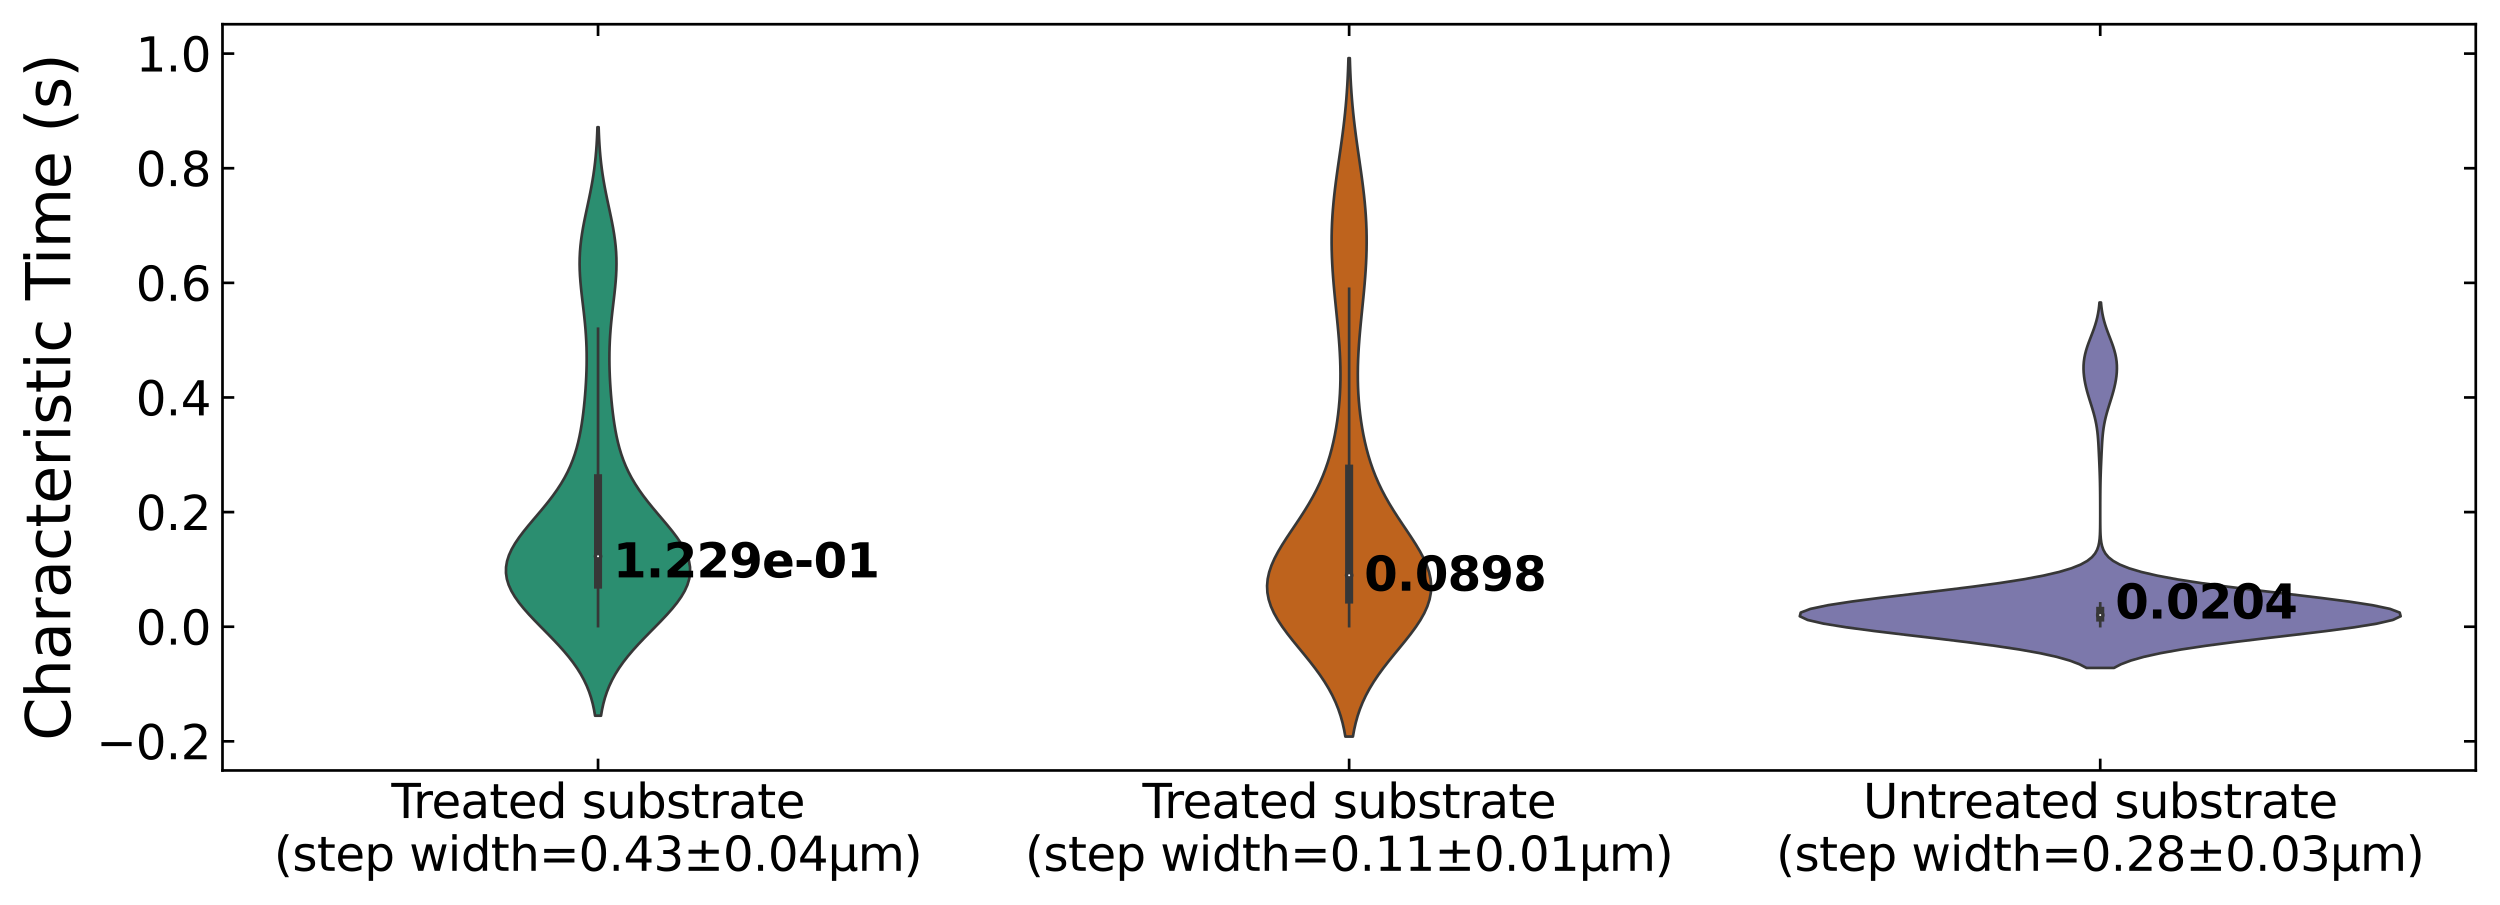 <?xml version="1.0" encoding="utf-8" standalone="no"?>
<!DOCTYPE svg PUBLIC "-//W3C//DTD SVG 1.1//EN"
  "http://www.w3.org/Graphics/SVG/1.1/DTD/svg11.dtd">
<svg xmlns:xlink="http://www.w3.org/1999/xlink" width="742.917pt" height="268.886pt" viewBox="0 0 742.917 268.886" xmlns="http://www.w3.org/2000/svg" version="1.1">
 <defs>
  <style type="text/css">*{stroke-linejoin: round; stroke-linecap: butt}</style>
 </defs>
 <g id="figure_1">
  <g id="patch_1">
   <path d="M 0 268.886 
L 742.917 268.886 
L 742.917 0 
L 0 0 
z
" style="fill: #ffffff"/>
  </g>
  <g id="axes_1">
   <g id="patch_2">
    <path d="M 66.117 228.96 
L 735.717 228.96 
L 735.717 7.2 
L 66.117 7.2 
z
" style="fill: #ffffff"/>
   </g>
   <g id="PolyCollection_1">
    <defs>
     <path id="m17eaeec8c0" d="M 178.599 -56.201 
L 176.834 -56.201 
L 176.53 -57.968 
L 176.145 -59.734 
L 175.667 -61.501 
L 175.082 -63.267 
L 174.378 -65.034 
L 173.546 -66.8 
L 172.578 -68.567 
L 171.472 -70.333 
L 170.228 -72.1 
L 168.853 -73.866 
L 167.358 -75.633 
L 165.762 -77.399 
L 164.087 -79.166 
L 162.362 -80.933 
L 160.62 -82.699 
L 158.898 -84.466 
L 157.234 -86.232 
L 155.669 -87.999 
L 154.243 -89.765 
L 152.993 -91.532 
L 151.955 -93.298 
L 151.157 -95.065 
L 150.62 -96.831 
L 150.36 -98.598 
L 150.382 -100.364 
L 150.681 -102.131 
L 151.245 -103.897 
L 152.051 -105.664 
L 153.07 -107.43 
L 154.267 -109.197 
L 155.601 -110.964 
L 157.032 -112.73 
L 158.517 -114.497 
L 160.018 -116.263 
L 161.498 -118.03 
L 162.927 -119.796 
L 164.28 -121.563 
L 165.539 -123.329 
L 166.693 -125.096 
L 167.734 -126.862 
L 168.663 -128.629 
L 169.481 -130.395 
L 170.197 -132.162 
L 170.817 -133.928 
L 171.352 -135.695 
L 171.813 -137.461 
L 172.211 -139.228 
L 172.554 -140.995 
L 172.851 -142.761 
L 173.111 -144.528 
L 173.339 -146.294 
L 173.54 -148.061 
L 173.718 -149.827 
L 173.873 -151.594 
L 174.008 -153.36 
L 174.121 -155.127 
L 174.213 -156.893 
L 174.281 -158.66 
L 174.325 -160.426 
L 174.341 -162.193 
L 174.33 -163.959 
L 174.289 -165.726 
L 174.218 -167.492 
L 174.117 -169.259 
L 173.988 -171.025 
L 173.831 -172.792 
L 173.652 -174.559 
L 173.456 -176.325 
L 173.249 -178.092 
L 173.039 -179.858 
L 172.835 -181.625 
L 172.647 -183.391 
L 172.484 -185.158 
L 172.356 -186.924 
L 172.272 -188.691 
L 172.239 -190.457 
L 172.262 -192.224 
L 172.344 -193.99 
L 172.485 -195.757 
L 172.684 -197.523 
L 172.934 -199.29 
L 173.23 -201.056 
L 173.561 -202.823 
L 173.92 -204.59 
L 174.294 -206.356 
L 174.673 -208.123 
L 175.048 -209.889 
L 175.41 -211.656 
L 175.75 -213.422 
L 176.065 -215.189 
L 176.349 -216.955 
L 176.601 -218.722 
L 176.819 -220.488 
L 177.006 -222.255 
L 177.162 -224.021 
L 177.29 -225.788 
L 177.394 -227.554 
L 177.476 -229.321 
L 177.54 -231.087 
L 177.893 -231.087 
L 177.893 -231.087 
L 177.957 -229.321 
L 178.039 -227.554 
L 178.143 -225.788 
L 178.271 -224.021 
L 178.427 -222.255 
L 178.614 -220.488 
L 178.832 -218.722 
L 179.084 -216.955 
L 179.368 -215.189 
L 179.683 -213.422 
L 180.023 -211.656 
L 180.385 -209.889 
L 180.76 -208.123 
L 181.139 -206.356 
L 181.513 -204.59 
L 181.872 -202.823 
L 182.204 -201.056 
L 182.499 -199.29 
L 182.75 -197.523 
L 182.948 -195.757 
L 183.089 -193.99 
L 183.171 -192.224 
L 183.194 -190.457 
L 183.161 -188.691 
L 183.077 -186.924 
L 182.949 -185.158 
L 182.786 -183.391 
L 182.598 -181.625 
L 182.394 -179.858 
L 182.184 -178.092 
L 181.977 -176.325 
L 181.781 -174.559 
L 181.602 -172.792 
L 181.446 -171.025 
L 181.316 -169.259 
L 181.215 -167.492 
L 181.144 -165.726 
L 181.103 -163.959 
L 181.092 -162.193 
L 181.109 -160.426 
L 181.152 -158.66 
L 181.221 -156.893 
L 181.312 -155.127 
L 181.426 -153.36 
L 181.56 -151.594 
L 181.715 -149.827 
L 181.893 -148.061 
L 182.094 -146.294 
L 182.322 -144.528 
L 182.582 -142.761 
L 182.879 -140.995 
L 183.223 -139.228 
L 183.62 -137.461 
L 184.081 -135.695 
L 184.616 -133.928 
L 185.237 -132.162 
L 185.952 -130.395 
L 186.77 -128.629 
L 187.699 -126.862 
L 188.74 -125.096 
L 189.894 -123.329 
L 191.153 -121.563 
L 192.507 -119.796 
L 193.935 -118.03 
L 195.415 -116.263 
L 196.916 -114.497 
L 198.401 -112.73 
L 199.832 -110.964 
L 201.166 -109.197 
L 202.363 -107.43 
L 203.382 -105.664 
L 204.188 -103.897 
L 204.752 -102.131 
L 205.051 -100.364 
L 205.073 -98.598 
L 204.813 -96.831 
L 204.277 -95.065 
L 203.478 -93.298 
L 202.44 -91.532 
L 201.19 -89.765 
L 199.764 -87.999 
L 198.199 -86.232 
L 196.536 -84.466 
L 194.813 -82.699 
L 193.071 -80.933 
L 191.346 -79.166 
L 189.671 -77.399 
L 188.075 -75.633 
L 186.58 -73.866 
L 185.205 -72.1 
L 183.961 -70.333 
L 182.855 -68.567 
L 181.887 -66.8 
L 181.055 -65.034 
L 180.351 -63.267 
L 179.766 -61.501 
L 179.288 -59.734 
L 178.903 -57.968 
L 178.599 -56.201 
z
" style="stroke: #373737; stroke-width: 0.8"/>
    </defs>
    <g clip-path="url(#p2187c69cc4)">
     <use xlink:href="#m17eaeec8c0" x="0" y="268.886" style="fill: #2b8e70; stroke: #373737; stroke-width: 0.8"/>
    </g>
   </g>
   <g id="PolyCollection_2">
    <defs>
     <path id="m8648ec0fc7" d="M 402.04 -50.006 
L 399.793 -50.006 
L 399.425 -52.043 
L 398.964 -54.079 
L 398.396 -56.115 
L 397.709 -58.152 
L 396.892 -60.188 
L 395.936 -62.224 
L 394.838 -64.261 
L 393.6 -66.297 
L 392.229 -68.334 
L 390.741 -70.37 
L 389.159 -72.406 
L 387.513 -74.443 
L 385.839 -76.479 
L 384.178 -78.515 
L 382.578 -80.552 
L 381.083 -82.588 
L 379.741 -84.624 
L 378.592 -86.661 
L 377.675 -88.697 
L 377.015 -90.734 
L 376.632 -92.77 
L 376.534 -94.806 
L 376.716 -96.843 
L 377.165 -98.879 
L 377.856 -100.915 
L 378.759 -102.952 
L 379.837 -104.988 
L 381.048 -107.024 
L 382.352 -109.061 
L 383.708 -111.097 
L 385.079 -113.134 
L 386.432 -115.17 
L 387.739 -117.206 
L 388.981 -119.243 
L 390.141 -121.279 
L 391.211 -123.315 
L 392.187 -125.352 
L 393.069 -127.388 
L 393.86 -129.424 
L 394.565 -131.461 
L 395.192 -133.497 
L 395.746 -135.534 
L 396.234 -137.57 
L 396.663 -139.606 
L 397.037 -141.643 
L 397.359 -143.679 
L 397.633 -145.715 
L 397.859 -147.752 
L 398.041 -149.788 
L 398.179 -151.824 
L 398.273 -153.861 
L 398.325 -155.897 
L 398.336 -157.934 
L 398.309 -159.97 
L 398.246 -162.006 
L 398.15 -164.043 
L 398.025 -166.079 
L 397.875 -168.115 
L 397.703 -170.152 
L 397.516 -172.188 
L 397.317 -174.224 
L 397.112 -176.261 
L 396.906 -178.297 
L 396.703 -180.334 
L 396.508 -182.37 
L 396.325 -184.406 
L 396.159 -186.443 
L 396.015 -188.479 
L 395.895 -190.515 
L 395.803 -192.552 
L 395.742 -194.588 
L 395.714 -196.624 
L 395.721 -198.661 
L 395.764 -200.697 
L 395.843 -202.734 
L 395.958 -204.77 
L 396.107 -206.806 
L 396.288 -208.843 
L 396.498 -210.879 
L 396.734 -212.915 
L 396.991 -214.952 
L 397.265 -216.988 
L 397.551 -219.024 
L 397.845 -221.061 
L 398.14 -223.097 
L 398.432 -225.134 
L 398.716 -227.17 
L 398.989 -229.206 
L 399.247 -231.243 
L 399.487 -233.279 
L 399.706 -235.315 
L 399.904 -237.352 
L 400.08 -239.388 
L 400.234 -241.424 
L 400.366 -243.461 
L 400.479 -245.497 
L 400.573 -247.534 
L 400.65 -249.57 
L 400.713 -251.606 
L 401.12 -251.606 
L 401.12 -251.606 
L 401.183 -249.57 
L 401.26 -247.534 
L 401.354 -245.497 
L 401.467 -243.461 
L 401.599 -241.424 
L 401.753 -239.388 
L 401.929 -237.352 
L 402.127 -235.315 
L 402.347 -233.279 
L 402.586 -231.243 
L 402.844 -229.206 
L 403.117 -227.17 
L 403.401 -225.134 
L 403.693 -223.097 
L 403.989 -221.061 
L 404.282 -219.024 
L 404.568 -216.988 
L 404.842 -214.952 
L 405.1 -212.915 
L 405.335 -210.879 
L 405.546 -208.843 
L 405.726 -206.806 
L 405.875 -204.77 
L 405.99 -202.734 
L 406.069 -200.697 
L 406.112 -198.661 
L 406.119 -196.624 
L 406.091 -194.588 
L 406.03 -192.552 
L 405.938 -190.515 
L 405.818 -188.479 
L 405.674 -186.443 
L 405.508 -184.406 
L 405.326 -182.37 
L 405.13 -180.334 
L 404.927 -178.297 
L 404.721 -176.261 
L 404.516 -174.224 
L 404.317 -172.188 
L 404.13 -170.152 
L 403.959 -168.115 
L 403.808 -166.079 
L 403.683 -164.043 
L 403.587 -162.006 
L 403.524 -159.97 
L 403.497 -157.934 
L 403.508 -155.897 
L 403.56 -153.861 
L 403.655 -151.824 
L 403.792 -149.788 
L 403.974 -147.752 
L 404.201 -145.715 
L 404.474 -143.679 
L 404.796 -141.643 
L 405.17 -139.606 
L 405.599 -137.57 
L 406.087 -135.534 
L 406.641 -133.497 
L 407.268 -131.461 
L 407.973 -129.424 
L 408.764 -127.388 
L 409.646 -125.352 
L 410.622 -123.315 
L 411.692 -121.279 
L 412.852 -119.243 
L 414.094 -117.206 
L 415.401 -115.17 
L 416.754 -113.134 
L 418.125 -111.097 
L 419.481 -109.061 
L 420.785 -107.024 
L 421.996 -104.988 
L 423.074 -102.952 
L 423.977 -100.915 
L 424.669 -98.879 
L 425.117 -96.843 
L 425.299 -94.806 
L 425.201 -92.77 
L 424.818 -90.734 
L 424.158 -88.697 
L 423.241 -86.661 
L 422.092 -84.624 
L 420.75 -82.588 
L 419.256 -80.552 
L 417.655 -78.515 
L 415.995 -76.479 
L 414.32 -74.443 
L 412.674 -72.406 
L 411.092 -70.37 
L 409.604 -68.334 
L 408.234 -66.297 
L 406.995 -64.261 
L 405.897 -62.224 
L 404.941 -60.188 
L 404.124 -58.152 
L 403.437 -56.115 
L 402.87 -54.079 
L 402.409 -52.043 
L 402.04 -50.006 
z
" style="stroke: #373737; stroke-width: 0.8"/>
    </defs>
    <g clip-path="url(#p2187c69cc4)">
     <use xlink:href="#m8648ec0fc7" x="0" y="268.886" style="fill: #be631d; stroke: #373737; stroke-width: 0.8"/>
    </g>
   </g>
   <g id="PolyCollection_3">
    <defs>
     <path id="m4df727883b" d="M 628.186 -70.394 
L 620.047 -70.394 
L 617.952 -71.491 
L 615.054 -72.588 
L 611.188 -73.685 
L 606.218 -74.782 
L 600.071 -75.879 
L 592.765 -76.976 
L 584.447 -78.073 
L 575.4 -79.17 
L 566.053 -80.267 
L 556.949 -81.364 
L 548.701 -82.46 
L 541.927 -83.557 
L 537.172 -84.654 
L 534.837 -85.751 
L 535.122 -86.848 
L 538 -87.945 
L 543.217 -89.042 
L 550.335 -90.139 
L 558.786 -91.236 
L 567.951 -92.333 
L 577.232 -93.43 
L 586.115 -94.527 
L 594.206 -95.623 
L 601.255 -96.72 
L 607.147 -97.817 
L 611.883 -98.914 
L 615.551 -100.011 
L 618.291 -101.108 
L 620.269 -102.205 
L 621.647 -103.302 
L 622.577 -104.399 
L 623.184 -105.496 
L 623.568 -106.593 
L 623.803 -107.69 
L 623.942 -108.786 
L 624.022 -109.883 
L 624.067 -110.98 
L 624.091 -112.077 
L 624.104 -113.174 
L 624.11 -114.271 
L 624.113 -115.368 
L 624.113 -116.465 
L 624.113 -117.562 
L 624.111 -118.659 
L 624.108 -119.756 
L 624.103 -120.853 
L 624.095 -121.95 
L 624.084 -123.046 
L 624.069 -124.143 
L 624.05 -125.24 
L 624.025 -126.337 
L 623.994 -127.434 
L 623.958 -128.531 
L 623.918 -129.628 
L 623.873 -130.725 
L 623.826 -131.822 
L 623.776 -132.919 
L 623.725 -134.016 
L 623.673 -135.113 
L 623.616 -136.209 
L 623.553 -137.306 
L 623.478 -138.403 
L 623.385 -139.5 
L 623.269 -140.597 
L 623.122 -141.694 
L 622.94 -142.791 
L 622.721 -143.888 
L 622.465 -144.985 
L 622.175 -146.082 
L 621.858 -147.179 
L 621.522 -148.276 
L 621.177 -149.372 
L 620.834 -150.469 
L 620.504 -151.566 
L 620.194 -152.663 
L 619.914 -153.76 
L 619.669 -154.857 
L 619.465 -155.954 
L 619.308 -157.051 
L 619.203 -158.148 
L 619.155 -159.245 
L 619.17 -160.342 
L 619.252 -161.439 
L 619.403 -162.536 
L 619.623 -163.632 
L 619.907 -164.729 
L 620.247 -165.826 
L 620.631 -166.923 
L 621.044 -168.02 
L 621.468 -169.117 
L 621.886 -170.214 
L 622.284 -171.311 
L 622.648 -172.408 
L 622.969 -173.505 
L 623.244 -174.602 
L 623.47 -175.699 
L 623.651 -176.795 
L 623.79 -177.892 
L 623.894 -178.989 
L 624.339 -178.989 
L 624.339 -178.989 
L 624.443 -177.892 
L 624.582 -176.795 
L 624.763 -175.699 
L 624.989 -174.602 
L 625.264 -173.505 
L 625.586 -172.408 
L 625.95 -171.311 
L 626.347 -170.214 
L 626.766 -169.117 
L 627.189 -168.02 
L 627.602 -166.923 
L 627.986 -165.826 
L 628.326 -164.729 
L 628.61 -163.632 
L 628.83 -162.536 
L 628.981 -161.439 
L 629.063 -160.342 
L 629.078 -159.245 
L 629.03 -158.148 
L 628.925 -157.051 
L 628.768 -155.954 
L 628.565 -154.857 
L 628.32 -153.76 
L 628.039 -152.663 
L 627.73 -151.566 
L 627.399 -150.469 
L 627.056 -149.372 
L 626.711 -148.276 
L 626.375 -147.179 
L 626.058 -146.082 
L 625.768 -144.985 
L 625.512 -143.888 
L 625.293 -142.791 
L 625.111 -141.694 
L 624.965 -140.597 
L 624.848 -139.5 
L 624.755 -138.403 
L 624.68 -137.306 
L 624.617 -136.209 
L 624.561 -135.113 
L 624.508 -134.016 
L 624.457 -132.919 
L 624.408 -131.822 
L 624.36 -130.725 
L 624.315 -129.628 
L 624.275 -128.531 
L 624.239 -127.434 
L 624.208 -126.337 
L 624.184 -125.24 
L 624.164 -124.143 
L 624.149 -123.046 
L 624.138 -121.95 
L 624.131 -120.853 
L 624.125 -119.756 
L 624.122 -118.659 
L 624.12 -117.562 
L 624.12 -116.465 
L 624.12 -115.368 
L 624.123 -114.271 
L 624.129 -113.174 
L 624.142 -112.077 
L 624.166 -110.98 
L 624.211 -109.883 
L 624.291 -108.786 
L 624.43 -107.69 
L 624.665 -106.593 
L 625.049 -105.496 
L 625.656 -104.399 
L 626.586 -103.302 
L 627.965 -102.205 
L 629.942 -101.108 
L 632.682 -100.011 
L 636.35 -98.914 
L 641.086 -97.817 
L 646.978 -96.72 
L 654.027 -95.623 
L 662.118 -94.527 
L 671.001 -93.43 
L 680.282 -92.333 
L 689.447 -91.236 
L 697.898 -90.139 
L 705.016 -89.042 
L 710.233 -87.945 
L 713.111 -86.848 
L 713.397 -85.751 
L 711.061 -84.654 
L 706.306 -83.557 
L 699.532 -82.46 
L 691.284 -81.364 
L 682.18 -80.267 
L 672.833 -79.17 
L 663.787 -78.073 
L 655.468 -76.976 
L 648.162 -75.879 
L 642.015 -74.782 
L 637.045 -73.685 
L 633.179 -72.588 
L 630.281 -71.491 
L 628.186 -70.394 
z
" style="stroke: #373737; stroke-width: 0.8"/>
    </defs>
    <g clip-path="url(#p2187c69cc4)">
     <use xlink:href="#m4df727883b" x="0" y="268.886" style="fill: #7c78ab; stroke: #373737; stroke-width: 0.8"/>
    </g>
   </g>
   <g id="matplotlib.axis_1">
    <g id="xtick_1">
     <g id="line2d_1">
      <defs>
       <path id="mce7270e7bc" d="M 0 0 
L 0 -3.5 
" style="stroke: #000000; stroke-width: 0.8"/>
      </defs>
      <g>
       <use xlink:href="#mce7270e7bc" x="177.717" y="228.96" style="stroke: #000000; stroke-width: 0.8"/>
      </g>
     </g>
     <g id="line2d_2">
      <defs>
       <path id="mef2a332b01" d="M 0 0 
L 0 3.5 
" style="stroke: #000000; stroke-width: 0.8"/>
      </defs>
      <g>
       <use xlink:href="#mef2a332b01" x="177.717" y="7.2" style="stroke: #000000; stroke-width: 0.8"/>
      </g>
     </g>
     <g id="text_1">
      <!-- Treated substrate -->
      <g transform="translate(116.3 243.098)scale(0.14 -0.14)">
       <defs>
        <path id="DejaVuSans-54" d="M -19 4666 
L 3928 4666 
L 3928 4134 
L 2272 4134 
L 2272 0 
L 1638 0 
L 1638 4134 
L -19 4134 
L -19 4666 
z
" transform="scale(0.016)"/>
        <path id="DejaVuSans-72" d="M 2631 2963 
Q 2534 3019 2420 3045 
Q 2306 3072 2169 3072 
Q 1681 3072 1420 2755 
Q 1159 2438 1159 1844 
L 1159 0 
L 581 0 
L 581 3500 
L 1159 3500 
L 1159 2956 
Q 1341 3275 1631 3429 
Q 1922 3584 2338 3584 
Q 2397 3584 2469 3576 
Q 2541 3569 2628 3553 
L 2631 2963 
z
" transform="scale(0.016)"/>
        <path id="DejaVuSans-65" d="M 3597 1894 
L 3597 1613 
L 953 1613 
Q 991 1019 1311 708 
Q 1631 397 2203 397 
Q 2534 397 2845 478 
Q 3156 559 3463 722 
L 3463 178 
Q 3153 47 2828 -22 
Q 2503 -91 2169 -91 
Q 1331 -91 842 396 
Q 353 884 353 1716 
Q 353 2575 817 3079 
Q 1281 3584 2069 3584 
Q 2775 3584 3186 3129 
Q 3597 2675 3597 1894 
z
M 3022 2063 
Q 3016 2534 2758 2815 
Q 2500 3097 2075 3097 
Q 1594 3097 1305 2825 
Q 1016 2553 972 2059 
L 3022 2063 
z
" transform="scale(0.016)"/>
        <path id="DejaVuSans-61" d="M 2194 1759 
Q 1497 1759 1228 1600 
Q 959 1441 959 1056 
Q 959 750 1161 570 
Q 1363 391 1709 391 
Q 2188 391 2477 730 
Q 2766 1069 2766 1631 
L 2766 1759 
L 2194 1759 
z
M 3341 1997 
L 3341 0 
L 2766 0 
L 2766 531 
Q 2569 213 2275 61 
Q 1981 -91 1556 -91 
Q 1019 -91 701 211 
Q 384 513 384 1019 
Q 384 1609 779 1909 
Q 1175 2209 1959 2209 
L 2766 2209 
L 2766 2266 
Q 2766 2663 2505 2880 
Q 2244 3097 1772 3097 
Q 1472 3097 1187 3025 
Q 903 2953 641 2809 
L 641 3341 
Q 956 3463 1253 3523 
Q 1550 3584 1831 3584 
Q 2591 3584 2966 3190 
Q 3341 2797 3341 1997 
z
" transform="scale(0.016)"/>
        <path id="DejaVuSans-74" d="M 1172 4494 
L 1172 3500 
L 2356 3500 
L 2356 3053 
L 1172 3053 
L 1172 1153 
Q 1172 725 1289 603 
Q 1406 481 1766 481 
L 2356 481 
L 2356 0 
L 1766 0 
Q 1100 0 847 248 
Q 594 497 594 1153 
L 594 3053 
L 172 3053 
L 172 3500 
L 594 3500 
L 594 4494 
L 1172 4494 
z
" transform="scale(0.016)"/>
        <path id="DejaVuSans-64" d="M 2906 2969 
L 2906 4863 
L 3481 4863 
L 3481 0 
L 2906 0 
L 2906 525 
Q 2725 213 2448 61 
Q 2172 -91 1784 -91 
Q 1150 -91 751 415 
Q 353 922 353 1747 
Q 353 2572 751 3078 
Q 1150 3584 1784 3584 
Q 2172 3584 2448 3432 
Q 2725 3281 2906 2969 
z
M 947 1747 
Q 947 1113 1208 752 
Q 1469 391 1925 391 
Q 2381 391 2643 752 
Q 2906 1113 2906 1747 
Q 2906 2381 2643 2742 
Q 2381 3103 1925 3103 
Q 1469 3103 1208 2742 
Q 947 2381 947 1747 
z
" transform="scale(0.016)"/>
        <path id="DejaVuSans-20" transform="scale(0.016)"/>
        <path id="DejaVuSans-73" d="M 2834 3397 
L 2834 2853 
Q 2591 2978 2328 3040 
Q 2066 3103 1784 3103 
Q 1356 3103 1142 2972 
Q 928 2841 928 2578 
Q 928 2378 1081 2264 
Q 1234 2150 1697 2047 
L 1894 2003 
Q 2506 1872 2764 1633 
Q 3022 1394 3022 966 
Q 3022 478 2636 193 
Q 2250 -91 1575 -91 
Q 1294 -91 989 -36 
Q 684 19 347 128 
L 347 722 
Q 666 556 975 473 
Q 1284 391 1588 391 
Q 1994 391 2212 530 
Q 2431 669 2431 922 
Q 2431 1156 2273 1281 
Q 2116 1406 1581 1522 
L 1381 1569 
Q 847 1681 609 1914 
Q 372 2147 372 2553 
Q 372 3047 722 3315 
Q 1072 3584 1716 3584 
Q 2034 3584 2315 3537 
Q 2597 3491 2834 3397 
z
" transform="scale(0.016)"/>
        <path id="DejaVuSans-75" d="M 544 1381 
L 544 3500 
L 1119 3500 
L 1119 1403 
Q 1119 906 1312 657 
Q 1506 409 1894 409 
Q 2359 409 2629 706 
Q 2900 1003 2900 1516 
L 2900 3500 
L 3475 3500 
L 3475 0 
L 2900 0 
L 2900 538 
Q 2691 219 2414 64 
Q 2138 -91 1772 -91 
Q 1169 -91 856 284 
Q 544 659 544 1381 
z
M 1991 3584 
L 1991 3584 
z
" transform="scale(0.016)"/>
        <path id="DejaVuSans-62" d="M 3116 1747 
Q 3116 2381 2855 2742 
Q 2594 3103 2138 3103 
Q 1681 3103 1420 2742 
Q 1159 2381 1159 1747 
Q 1159 1113 1420 752 
Q 1681 391 2138 391 
Q 2594 391 2855 752 
Q 3116 1113 3116 1747 
z
M 1159 2969 
Q 1341 3281 1617 3432 
Q 1894 3584 2278 3584 
Q 2916 3584 3314 3078 
Q 3713 2572 3713 1747 
Q 3713 922 3314 415 
Q 2916 -91 2278 -91 
Q 1894 -91 1617 61 
Q 1341 213 1159 525 
L 1159 0 
L 581 0 
L 581 4863 
L 1159 4863 
L 1159 2969 
z
" transform="scale(0.016)"/>
       </defs>
       <use xlink:href="#DejaVuSans-54"/>
       <use xlink:href="#DejaVuSans-72" x="46.334"/>
       <use xlink:href="#DejaVuSans-65" x="85.197"/>
       <use xlink:href="#DejaVuSans-61" x="146.721"/>
       <use xlink:href="#DejaVuSans-74" x="208"/>
       <use xlink:href="#DejaVuSans-65" x="247.209"/>
       <use xlink:href="#DejaVuSans-64" x="308.732"/>
       <use xlink:href="#DejaVuSans-20" x="372.209"/>
       <use xlink:href="#DejaVuSans-73" x="403.996"/>
       <use xlink:href="#DejaVuSans-75" x="456.096"/>
       <use xlink:href="#DejaVuSans-62" x="519.475"/>
       <use xlink:href="#DejaVuSans-73" x="582.951"/>
       <use xlink:href="#DejaVuSans-74" x="635.051"/>
       <use xlink:href="#DejaVuSans-72" x="674.26"/>
       <use xlink:href="#DejaVuSans-61" x="715.373"/>
       <use xlink:href="#DejaVuSans-74" x="776.652"/>
       <use xlink:href="#DejaVuSans-65" x="815.861"/>
      </g>
      <!-- (step width=0.43±0.04μm) -->
      <g transform="translate(81.418 258.775)scale(0.14 -0.14)">
       <defs>
        <path id="DejaVuSans-28" d="M 1984 4856 
Q 1566 4138 1362 3434 
Q 1159 2731 1159 2009 
Q 1159 1288 1364 580 
Q 1569 -128 1984 -844 
L 1484 -844 
Q 1016 -109 783 600 
Q 550 1309 550 2009 
Q 550 2706 781 3412 
Q 1013 4119 1484 4856 
L 1984 4856 
z
" transform="scale(0.016)"/>
        <path id="DejaVuSans-70" d="M 1159 525 
L 1159 -1331 
L 581 -1331 
L 581 3500 
L 1159 3500 
L 1159 2969 
Q 1341 3281 1617 3432 
Q 1894 3584 2278 3584 
Q 2916 3584 3314 3078 
Q 3713 2572 3713 1747 
Q 3713 922 3314 415 
Q 2916 -91 2278 -91 
Q 1894 -91 1617 61 
Q 1341 213 1159 525 
z
M 3116 1747 
Q 3116 2381 2855 2742 
Q 2594 3103 2138 3103 
Q 1681 3103 1420 2742 
Q 1159 2381 1159 1747 
Q 1159 1113 1420 752 
Q 1681 391 2138 391 
Q 2594 391 2855 752 
Q 3116 1113 3116 1747 
z
" transform="scale(0.016)"/>
        <path id="DejaVuSans-77" d="M 269 3500 
L 844 3500 
L 1563 769 
L 2278 3500 
L 2956 3500 
L 3675 769 
L 4391 3500 
L 4966 3500 
L 4050 0 
L 3372 0 
L 2619 2869 
L 1863 0 
L 1184 0 
L 269 3500 
z
" transform="scale(0.016)"/>
        <path id="DejaVuSans-69" d="M 603 3500 
L 1178 3500 
L 1178 0 
L 603 0 
L 603 3500 
z
M 603 4863 
L 1178 4863 
L 1178 4134 
L 603 4134 
L 603 4863 
z
" transform="scale(0.016)"/>
        <path id="DejaVuSans-68" d="M 3513 2113 
L 3513 0 
L 2938 0 
L 2938 2094 
Q 2938 2591 2744 2837 
Q 2550 3084 2163 3084 
Q 1697 3084 1428 2787 
Q 1159 2491 1159 1978 
L 1159 0 
L 581 0 
L 581 4863 
L 1159 4863 
L 1159 2956 
Q 1366 3272 1645 3428 
Q 1925 3584 2291 3584 
Q 2894 3584 3203 3211 
Q 3513 2838 3513 2113 
z
" transform="scale(0.016)"/>
        <path id="DejaVuSans-3d" d="M 678 2906 
L 4684 2906 
L 4684 2381 
L 678 2381 
L 678 2906 
z
M 678 1631 
L 4684 1631 
L 4684 1100 
L 678 1100 
L 678 1631 
z
" transform="scale(0.016)"/>
        <path id="DejaVuSans-30" d="M 2034 4250 
Q 1547 4250 1301 3770 
Q 1056 3291 1056 2328 
Q 1056 1369 1301 889 
Q 1547 409 2034 409 
Q 2525 409 2770 889 
Q 3016 1369 3016 2328 
Q 3016 3291 2770 3770 
Q 2525 4250 2034 4250 
z
M 2034 4750 
Q 2819 4750 3233 4129 
Q 3647 3509 3647 2328 
Q 3647 1150 3233 529 
Q 2819 -91 2034 -91 
Q 1250 -91 836 529 
Q 422 1150 422 2328 
Q 422 3509 836 4129 
Q 1250 4750 2034 4750 
z
" transform="scale(0.016)"/>
        <path id="DejaVuSans-2e" d="M 684 794 
L 1344 794 
L 1344 0 
L 684 0 
L 684 794 
z
" transform="scale(0.016)"/>
        <path id="DejaVuSans-34" d="M 2419 4116 
L 825 1625 
L 2419 1625 
L 2419 4116 
z
M 2253 4666 
L 3047 4666 
L 3047 1625 
L 3713 1625 
L 3713 1100 
L 3047 1100 
L 3047 0 
L 2419 0 
L 2419 1100 
L 313 1100 
L 313 1709 
L 2253 4666 
z
" transform="scale(0.016)"/>
        <path id="DejaVuSans-33" d="M 2597 2516 
Q 3050 2419 3304 2112 
Q 3559 1806 3559 1356 
Q 3559 666 3084 287 
Q 2609 -91 1734 -91 
Q 1441 -91 1130 -33 
Q 819 25 488 141 
L 488 750 
Q 750 597 1062 519 
Q 1375 441 1716 441 
Q 2309 441 2620 675 
Q 2931 909 2931 1356 
Q 2931 1769 2642 2001 
Q 2353 2234 1838 2234 
L 1294 2234 
L 1294 2753 
L 1863 2753 
Q 2328 2753 2575 2939 
Q 2822 3125 2822 3475 
Q 2822 3834 2567 4026 
Q 2313 4219 1838 4219 
Q 1578 4219 1281 4162 
Q 984 4106 628 3988 
L 628 4550 
Q 988 4650 1302 4700 
Q 1616 4750 1894 4750 
Q 2613 4750 3031 4423 
Q 3450 4097 3450 3541 
Q 3450 3153 3228 2886 
Q 3006 2619 2597 2516 
z
" transform="scale(0.016)"/>
        <path id="DejaVuSans-b1" d="M 2944 4013 
L 2944 2803 
L 4684 2803 
L 4684 2272 
L 2944 2272 
L 2944 1063 
L 2419 1063 
L 2419 2272 
L 678 2272 
L 678 2803 
L 2419 2803 
L 2419 4013 
L 2944 4013 
z
M 678 531 
L 4684 531 
L 4684 0 
L 678 0 
L 678 531 
z
" transform="scale(0.016)"/>
        <path id="DejaVuSans-3bc" d="M 544 -1331 
L 544 3500 
L 1119 3500 
L 1119 1325 
Q 1119 872 1334 640 
Q 1550 409 1972 409 
Q 2434 409 2667 671 
Q 2900 934 2900 1459 
L 2900 3500 
L 3475 3500 
L 3475 806 
Q 3475 619 3529 530 
Q 3584 441 3700 441 
Q 3728 441 3778 458 
Q 3828 475 3916 513 
L 3916 50 
Q 3788 -22 3673 -56 
Q 3559 -91 3450 -91 
Q 3234 -91 3106 31 
Q 2978 153 2931 403 
Q 2775 156 2548 32 
Q 2322 -91 2016 -91 
Q 1697 -91 1473 31 
Q 1250 153 1119 397 
L 1119 -1331 
L 544 -1331 
z
" transform="scale(0.016)"/>
        <path id="DejaVuSans-6d" d="M 3328 2828 
Q 3544 3216 3844 3400 
Q 4144 3584 4550 3584 
Q 5097 3584 5394 3201 
Q 5691 2819 5691 2113 
L 5691 0 
L 5113 0 
L 5113 2094 
Q 5113 2597 4934 2840 
Q 4756 3084 4391 3084 
Q 3944 3084 3684 2787 
Q 3425 2491 3425 1978 
L 3425 0 
L 2847 0 
L 2847 2094 
Q 2847 2600 2669 2842 
Q 2491 3084 2119 3084 
Q 1678 3084 1418 2786 
Q 1159 2488 1159 1978 
L 1159 0 
L 581 0 
L 581 3500 
L 1159 3500 
L 1159 2956 
Q 1356 3278 1631 3431 
Q 1906 3584 2284 3584 
Q 2666 3584 2933 3390 
Q 3200 3197 3328 2828 
z
" transform="scale(0.016)"/>
        <path id="DejaVuSans-29" d="M 513 4856 
L 1013 4856 
Q 1481 4119 1714 3412 
Q 1947 2706 1947 2009 
Q 1947 1309 1714 600 
Q 1481 -109 1013 -844 
L 513 -844 
Q 928 -128 1133 580 
Q 1338 1288 1338 2009 
Q 1338 2731 1133 3434 
Q 928 4138 513 4856 
z
" transform="scale(0.016)"/>
       </defs>
       <use xlink:href="#DejaVuSans-28"/>
       <use xlink:href="#DejaVuSans-73" x="39.014"/>
       <use xlink:href="#DejaVuSans-74" x="91.113"/>
       <use xlink:href="#DejaVuSans-65" x="130.322"/>
       <use xlink:href="#DejaVuSans-70" x="191.846"/>
       <use xlink:href="#DejaVuSans-20" x="255.322"/>
       <use xlink:href="#DejaVuSans-77" x="287.109"/>
       <use xlink:href="#DejaVuSans-69" x="368.896"/>
       <use xlink:href="#DejaVuSans-64" x="396.68"/>
       <use xlink:href="#DejaVuSans-74" x="460.156"/>
       <use xlink:href="#DejaVuSans-68" x="499.365"/>
       <use xlink:href="#DejaVuSans-3d" x="562.744"/>
       <use xlink:href="#DejaVuSans-30" x="646.533"/>
       <use xlink:href="#DejaVuSans-2e" x="710.156"/>
       <use xlink:href="#DejaVuSans-34" x="741.943"/>
       <use xlink:href="#DejaVuSans-33" x="805.566"/>
       <use xlink:href="#DejaVuSans-b1" x="869.189"/>
       <use xlink:href="#DejaVuSans-30" x="952.979"/>
       <use xlink:href="#DejaVuSans-2e" x="1016.602"/>
       <use xlink:href="#DejaVuSans-30" x="1048.389"/>
       <use xlink:href="#DejaVuSans-34" x="1112.012"/>
       <use xlink:href="#DejaVuSans-3bc" x="1175.635"/>
       <use xlink:href="#DejaVuSans-6d" x="1239.258"/>
       <use xlink:href="#DejaVuSans-29" x="1336.67"/>
      </g>
     </g>
    </g>
    <g id="xtick_2">
     <g id="line2d_3">
      <g>
       <use xlink:href="#mce7270e7bc" x="400.917" y="228.96" style="stroke: #000000; stroke-width: 0.8"/>
      </g>
     </g>
     <g id="line2d_4">
      <g>
       <use xlink:href="#mef2a332b01" x="400.917" y="7.2" style="stroke: #000000; stroke-width: 0.8"/>
      </g>
     </g>
     <g id="text_2">
      <!-- Treated substrate -->
      <g transform="translate(339.5 243.098)scale(0.14 -0.14)">
       <use xlink:href="#DejaVuSans-54"/>
       <use xlink:href="#DejaVuSans-72" x="46.334"/>
       <use xlink:href="#DejaVuSans-65" x="85.197"/>
       <use xlink:href="#DejaVuSans-61" x="146.721"/>
       <use xlink:href="#DejaVuSans-74" x="208"/>
       <use xlink:href="#DejaVuSans-65" x="247.209"/>
       <use xlink:href="#DejaVuSans-64" x="308.732"/>
       <use xlink:href="#DejaVuSans-20" x="372.209"/>
       <use xlink:href="#DejaVuSans-73" x="403.996"/>
       <use xlink:href="#DejaVuSans-75" x="456.096"/>
       <use xlink:href="#DejaVuSans-62" x="519.475"/>
       <use xlink:href="#DejaVuSans-73" x="582.951"/>
       <use xlink:href="#DejaVuSans-74" x="635.051"/>
       <use xlink:href="#DejaVuSans-72" x="674.26"/>
       <use xlink:href="#DejaVuSans-61" x="715.373"/>
       <use xlink:href="#DejaVuSans-74" x="776.652"/>
       <use xlink:href="#DejaVuSans-65" x="815.861"/>
      </g>
      <!-- (step width=0.11±0.01μm) -->
      <g transform="translate(304.618 258.775)scale(0.14 -0.14)">
       <defs>
        <path id="DejaVuSans-31" d="M 794 531 
L 1825 531 
L 1825 4091 
L 703 3866 
L 703 4441 
L 1819 4666 
L 2450 4666 
L 2450 531 
L 3481 531 
L 3481 0 
L 794 0 
L 794 531 
z
" transform="scale(0.016)"/>
       </defs>
       <use xlink:href="#DejaVuSans-28"/>
       <use xlink:href="#DejaVuSans-73" x="39.014"/>
       <use xlink:href="#DejaVuSans-74" x="91.113"/>
       <use xlink:href="#DejaVuSans-65" x="130.322"/>
       <use xlink:href="#DejaVuSans-70" x="191.846"/>
       <use xlink:href="#DejaVuSans-20" x="255.322"/>
       <use xlink:href="#DejaVuSans-77" x="287.109"/>
       <use xlink:href="#DejaVuSans-69" x="368.896"/>
       <use xlink:href="#DejaVuSans-64" x="396.68"/>
       <use xlink:href="#DejaVuSans-74" x="460.156"/>
       <use xlink:href="#DejaVuSans-68" x="499.365"/>
       <use xlink:href="#DejaVuSans-3d" x="562.744"/>
       <use xlink:href="#DejaVuSans-30" x="646.533"/>
       <use xlink:href="#DejaVuSans-2e" x="710.156"/>
       <use xlink:href="#DejaVuSans-31" x="741.943"/>
       <use xlink:href="#DejaVuSans-31" x="805.566"/>
       <use xlink:href="#DejaVuSans-b1" x="869.189"/>
       <use xlink:href="#DejaVuSans-30" x="952.979"/>
       <use xlink:href="#DejaVuSans-2e" x="1016.602"/>
       <use xlink:href="#DejaVuSans-30" x="1048.389"/>
       <use xlink:href="#DejaVuSans-31" x="1112.012"/>
       <use xlink:href="#DejaVuSans-3bc" x="1175.635"/>
       <use xlink:href="#DejaVuSans-6d" x="1239.258"/>
       <use xlink:href="#DejaVuSans-29" x="1336.67"/>
      </g>
     </g>
    </g>
    <g id="xtick_3">
     <g id="line2d_5">
      <g>
       <use xlink:href="#mce7270e7bc" x="624.117" y="228.96" style="stroke: #000000; stroke-width: 0.8"/>
      </g>
     </g>
     <g id="line2d_6">
      <g>
       <use xlink:href="#mef2a332b01" x="624.117" y="7.2" style="stroke: #000000; stroke-width: 0.8"/>
      </g>
     </g>
     <g id="text_3">
      <!-- Untreated substrate -->
      <g transform="translate(553.64 243.098)scale(0.14 -0.14)">
       <defs>
        <path id="DejaVuSans-55" d="M 556 4666 
L 1191 4666 
L 1191 1831 
Q 1191 1081 1462 751 
Q 1734 422 2344 422 
Q 2950 422 3222 751 
Q 3494 1081 3494 1831 
L 3494 4666 
L 4128 4666 
L 4128 1753 
Q 4128 841 3676 375 
Q 3225 -91 2344 -91 
Q 1459 -91 1007 375 
Q 556 841 556 1753 
L 556 4666 
z
" transform="scale(0.016)"/>
        <path id="DejaVuSans-6e" d="M 3513 2113 
L 3513 0 
L 2938 0 
L 2938 2094 
Q 2938 2591 2744 2837 
Q 2550 3084 2163 3084 
Q 1697 3084 1428 2787 
Q 1159 2491 1159 1978 
L 1159 0 
L 581 0 
L 581 3500 
L 1159 3500 
L 1159 2956 
Q 1366 3272 1645 3428 
Q 1925 3584 2291 3584 
Q 2894 3584 3203 3211 
Q 3513 2838 3513 2113 
z
" transform="scale(0.016)"/>
       </defs>
       <use xlink:href="#DejaVuSans-55"/>
       <use xlink:href="#DejaVuSans-6e" x="73.193"/>
       <use xlink:href="#DejaVuSans-74" x="136.572"/>
       <use xlink:href="#DejaVuSans-72" x="175.781"/>
       <use xlink:href="#DejaVuSans-65" x="214.645"/>
       <use xlink:href="#DejaVuSans-61" x="276.168"/>
       <use xlink:href="#DejaVuSans-74" x="337.447"/>
       <use xlink:href="#DejaVuSans-65" x="376.656"/>
       <use xlink:href="#DejaVuSans-64" x="438.18"/>
       <use xlink:href="#DejaVuSans-20" x="501.656"/>
       <use xlink:href="#DejaVuSans-73" x="533.443"/>
       <use xlink:href="#DejaVuSans-75" x="585.543"/>
       <use xlink:href="#DejaVuSans-62" x="648.922"/>
       <use xlink:href="#DejaVuSans-73" x="712.398"/>
       <use xlink:href="#DejaVuSans-74" x="764.498"/>
       <use xlink:href="#DejaVuSans-72" x="803.707"/>
       <use xlink:href="#DejaVuSans-61" x="844.82"/>
       <use xlink:href="#DejaVuSans-74" x="906.1"/>
       <use xlink:href="#DejaVuSans-65" x="945.309"/>
      </g>
      <!-- (step width=0.28±0.03μm) -->
      <g transform="translate(527.818 258.775)scale(0.14 -0.14)">
       <defs>
        <path id="DejaVuSans-32" d="M 1228 531 
L 3431 531 
L 3431 0 
L 469 0 
L 469 531 
Q 828 903 1448 1529 
Q 2069 2156 2228 2338 
Q 2531 2678 2651 2914 
Q 2772 3150 2772 3378 
Q 2772 3750 2511 3984 
Q 2250 4219 1831 4219 
Q 1534 4219 1204 4116 
Q 875 4013 500 3803 
L 500 4441 
Q 881 4594 1212 4672 
Q 1544 4750 1819 4750 
Q 2544 4750 2975 4387 
Q 3406 4025 3406 3419 
Q 3406 3131 3298 2873 
Q 3191 2616 2906 2266 
Q 2828 2175 2409 1742 
Q 1991 1309 1228 531 
z
" transform="scale(0.016)"/>
        <path id="DejaVuSans-38" d="M 2034 2216 
Q 1584 2216 1326 1975 
Q 1069 1734 1069 1313 
Q 1069 891 1326 650 
Q 1584 409 2034 409 
Q 2484 409 2743 651 
Q 3003 894 3003 1313 
Q 3003 1734 2745 1975 
Q 2488 2216 2034 2216 
z
M 1403 2484 
Q 997 2584 770 2862 
Q 544 3141 544 3541 
Q 544 4100 942 4425 
Q 1341 4750 2034 4750 
Q 2731 4750 3128 4425 
Q 3525 4100 3525 3541 
Q 3525 3141 3298 2862 
Q 3072 2584 2669 2484 
Q 3125 2378 3379 2068 
Q 3634 1759 3634 1313 
Q 3634 634 3220 271 
Q 2806 -91 2034 -91 
Q 1263 -91 848 271 
Q 434 634 434 1313 
Q 434 1759 690 2068 
Q 947 2378 1403 2484 
z
M 1172 3481 
Q 1172 3119 1398 2916 
Q 1625 2713 2034 2713 
Q 2441 2713 2670 2916 
Q 2900 3119 2900 3481 
Q 2900 3844 2670 4047 
Q 2441 4250 2034 4250 
Q 1625 4250 1398 4047 
Q 1172 3844 1172 3481 
z
" transform="scale(0.016)"/>
       </defs>
       <use xlink:href="#DejaVuSans-28"/>
       <use xlink:href="#DejaVuSans-73" x="39.014"/>
       <use xlink:href="#DejaVuSans-74" x="91.113"/>
       <use xlink:href="#DejaVuSans-65" x="130.322"/>
       <use xlink:href="#DejaVuSans-70" x="191.846"/>
       <use xlink:href="#DejaVuSans-20" x="255.322"/>
       <use xlink:href="#DejaVuSans-77" x="287.109"/>
       <use xlink:href="#DejaVuSans-69" x="368.896"/>
       <use xlink:href="#DejaVuSans-64" x="396.68"/>
       <use xlink:href="#DejaVuSans-74" x="460.156"/>
       <use xlink:href="#DejaVuSans-68" x="499.365"/>
       <use xlink:href="#DejaVuSans-3d" x="562.744"/>
       <use xlink:href="#DejaVuSans-30" x="646.533"/>
       <use xlink:href="#DejaVuSans-2e" x="710.156"/>
       <use xlink:href="#DejaVuSans-32" x="741.943"/>
       <use xlink:href="#DejaVuSans-38" x="805.566"/>
       <use xlink:href="#DejaVuSans-b1" x="869.189"/>
       <use xlink:href="#DejaVuSans-30" x="952.979"/>
       <use xlink:href="#DejaVuSans-2e" x="1016.602"/>
       <use xlink:href="#DejaVuSans-30" x="1048.389"/>
       <use xlink:href="#DejaVuSans-33" x="1112.012"/>
       <use xlink:href="#DejaVuSans-3bc" x="1175.635"/>
       <use xlink:href="#DejaVuSans-6d" x="1239.258"/>
       <use xlink:href="#DejaVuSans-29" x="1336.67"/>
      </g>
     </g>
    </g>
   </g>
   <g id="matplotlib.axis_2">
    <g id="ytick_1">
     <g id="line2d_7">
      <defs>
       <path id="m0208aac91c" d="M 0 0 
L 3.5 0 
" style="stroke: #000000; stroke-width: 0.8"/>
      </defs>
      <g>
       <use xlink:href="#m0208aac91c" x="66.117" y="220.302" style="stroke: #000000; stroke-width: 0.8"/>
      </g>
     </g>
     <g id="line2d_8">
      <defs>
       <path id="me145169208" d="M 0 0 
L -3.5 0 
" style="stroke: #000000; stroke-width: 0.8"/>
      </defs>
      <g>
       <use xlink:href="#me145169208" x="735.717" y="220.302" style="stroke: #000000; stroke-width: 0.8"/>
      </g>
     </g>
     <g id="text_4">
      <!-- −0.2 -->
      <g transform="translate(28.621 225.621)scale(0.14 -0.14)">
       <defs>
        <path id="DejaVuSans-2212" d="M 678 2272 
L 4684 2272 
L 4684 1741 
L 678 1741 
L 678 2272 
z
" transform="scale(0.016)"/>
       </defs>
       <use xlink:href="#DejaVuSans-2212"/>
       <use xlink:href="#DejaVuSans-30" x="83.789"/>
       <use xlink:href="#DejaVuSans-2e" x="147.412"/>
       <use xlink:href="#DejaVuSans-32" x="179.199"/>
      </g>
     </g>
    </g>
    <g id="ytick_2">
     <g id="line2d_9">
      <g>
       <use xlink:href="#m0208aac91c" x="66.117" y="186.24" style="stroke: #000000; stroke-width: 0.8"/>
      </g>
     </g>
     <g id="line2d_10">
      <g>
       <use xlink:href="#me145169208" x="735.717" y="186.24" style="stroke: #000000; stroke-width: 0.8"/>
      </g>
     </g>
     <g id="text_5">
      <!-- 0.0 -->
      <g transform="translate(40.352 191.559)scale(0.14 -0.14)">
       <use xlink:href="#DejaVuSans-30"/>
       <use xlink:href="#DejaVuSans-2e" x="63.623"/>
       <use xlink:href="#DejaVuSans-30" x="95.41"/>
      </g>
     </g>
    </g>
    <g id="ytick_3">
     <g id="line2d_11">
      <g>
       <use xlink:href="#m0208aac91c" x="66.117" y="152.178" style="stroke: #000000; stroke-width: 0.8"/>
      </g>
     </g>
     <g id="line2d_12">
      <g>
       <use xlink:href="#me145169208" x="735.717" y="152.178" style="stroke: #000000; stroke-width: 0.8"/>
      </g>
     </g>
     <g id="text_6">
      <!-- 0.2 -->
      <g transform="translate(40.352 157.496)scale(0.14 -0.14)">
       <use xlink:href="#DejaVuSans-30"/>
       <use xlink:href="#DejaVuSans-2e" x="63.623"/>
       <use xlink:href="#DejaVuSans-32" x="95.41"/>
      </g>
     </g>
    </g>
    <g id="ytick_4">
     <g id="line2d_13">
      <g>
       <use xlink:href="#m0208aac91c" x="66.117" y="118.115" style="stroke: #000000; stroke-width: 0.8"/>
      </g>
     </g>
     <g id="line2d_14">
      <g>
       <use xlink:href="#me145169208" x="735.717" y="118.115" style="stroke: #000000; stroke-width: 0.8"/>
      </g>
     </g>
     <g id="text_7">
      <!-- 0.4 -->
      <g transform="translate(40.352 123.434)scale(0.14 -0.14)">
       <use xlink:href="#DejaVuSans-30"/>
       <use xlink:href="#DejaVuSans-2e" x="63.623"/>
       <use xlink:href="#DejaVuSans-34" x="95.41"/>
      </g>
     </g>
    </g>
    <g id="ytick_5">
     <g id="line2d_15">
      <g>
       <use xlink:href="#m0208aac91c" x="66.117" y="84.053" style="stroke: #000000; stroke-width: 0.8"/>
      </g>
     </g>
     <g id="line2d_16">
      <g>
       <use xlink:href="#me145169208" x="735.717" y="84.053" style="stroke: #000000; stroke-width: 0.8"/>
      </g>
     </g>
     <g id="text_8">
      <!-- 0.6 -->
      <g transform="translate(40.352 89.372)scale(0.14 -0.14)">
       <defs>
        <path id="DejaVuSans-36" d="M 2113 2584 
Q 1688 2584 1439 2293 
Q 1191 2003 1191 1497 
Q 1191 994 1439 701 
Q 1688 409 2113 409 
Q 2538 409 2786 701 
Q 3034 994 3034 1497 
Q 3034 2003 2786 2293 
Q 2538 2584 2113 2584 
z
M 3366 4563 
L 3366 3988 
Q 3128 4100 2886 4159 
Q 2644 4219 2406 4219 
Q 1781 4219 1451 3797 
Q 1122 3375 1075 2522 
Q 1259 2794 1537 2939 
Q 1816 3084 2150 3084 
Q 2853 3084 3261 2657 
Q 3669 2231 3669 1497 
Q 3669 778 3244 343 
Q 2819 -91 2113 -91 
Q 1303 -91 875 529 
Q 447 1150 447 2328 
Q 447 3434 972 4092 
Q 1497 4750 2381 4750 
Q 2619 4750 2861 4703 
Q 3103 4656 3366 4563 
z
" transform="scale(0.016)"/>
       </defs>
       <use xlink:href="#DejaVuSans-30"/>
       <use xlink:href="#DejaVuSans-2e" x="63.623"/>
       <use xlink:href="#DejaVuSans-36" x="95.41"/>
      </g>
     </g>
    </g>
    <g id="ytick_6">
     <g id="line2d_17">
      <g>
       <use xlink:href="#m0208aac91c" x="66.117" y="49.991" style="stroke: #000000; stroke-width: 0.8"/>
      </g>
     </g>
     <g id="line2d_18">
      <g>
       <use xlink:href="#me145169208" x="735.717" y="49.991" style="stroke: #000000; stroke-width: 0.8"/>
      </g>
     </g>
     <g id="text_9">
      <!-- 0.8 -->
      <g transform="translate(40.352 55.31)scale(0.14 -0.14)">
       <use xlink:href="#DejaVuSans-30"/>
       <use xlink:href="#DejaVuSans-2e" x="63.623"/>
       <use xlink:href="#DejaVuSans-38" x="95.41"/>
      </g>
     </g>
    </g>
    <g id="ytick_7">
     <g id="line2d_19">
      <g>
       <use xlink:href="#m0208aac91c" x="66.117" y="15.928" style="stroke: #000000; stroke-width: 0.8"/>
      </g>
     </g>
     <g id="line2d_20">
      <g>
       <use xlink:href="#me145169208" x="735.717" y="15.928" style="stroke: #000000; stroke-width: 0.8"/>
      </g>
     </g>
     <g id="text_10">
      <!-- 1.0 -->
      <g transform="translate(40.352 21.247)scale(0.14 -0.14)">
       <use xlink:href="#DejaVuSans-31"/>
       <use xlink:href="#DejaVuSans-2e" x="63.623"/>
       <use xlink:href="#DejaVuSans-30" x="95.41"/>
      </g>
     </g>
    </g>
    <g id="text_11">
     <!-- Characteristic Time (s) -->
     <g transform="translate(20.877 220.132)rotate(-90)scale(0.18 -0.18)">
      <defs>
       <path id="DejaVuSans-43" d="M 4122 4306 
L 4122 3641 
Q 3803 3938 3442 4084 
Q 3081 4231 2675 4231 
Q 1875 4231 1450 3742 
Q 1025 3253 1025 2328 
Q 1025 1406 1450 917 
Q 1875 428 2675 428 
Q 3081 428 3442 575 
Q 3803 722 4122 1019 
L 4122 359 
Q 3791 134 3420 21 
Q 3050 -91 2638 -91 
Q 1578 -91 968 557 
Q 359 1206 359 2328 
Q 359 3453 968 4101 
Q 1578 4750 2638 4750 
Q 3056 4750 3426 4639 
Q 3797 4528 4122 4306 
z
" transform="scale(0.016)"/>
       <path id="DejaVuSans-63" d="M 3122 3366 
L 3122 2828 
Q 2878 2963 2633 3030 
Q 2388 3097 2138 3097 
Q 1578 3097 1268 2742 
Q 959 2388 959 1747 
Q 959 1106 1268 751 
Q 1578 397 2138 397 
Q 2388 397 2633 464 
Q 2878 531 3122 666 
L 3122 134 
Q 2881 22 2623 -34 
Q 2366 -91 2075 -91 
Q 1284 -91 818 406 
Q 353 903 353 1747 
Q 353 2603 823 3093 
Q 1294 3584 2113 3584 
Q 2378 3584 2631 3529 
Q 2884 3475 3122 3366 
z
" transform="scale(0.016)"/>
      </defs>
      <use xlink:href="#DejaVuSans-43"/>
      <use xlink:href="#DejaVuSans-68" x="69.824"/>
      <use xlink:href="#DejaVuSans-61" x="133.203"/>
      <use xlink:href="#DejaVuSans-72" x="194.482"/>
      <use xlink:href="#DejaVuSans-61" x="235.596"/>
      <use xlink:href="#DejaVuSans-63" x="296.875"/>
      <use xlink:href="#DejaVuSans-74" x="351.855"/>
      <use xlink:href="#DejaVuSans-65" x="391.064"/>
      <use xlink:href="#DejaVuSans-72" x="452.588"/>
      <use xlink:href="#DejaVuSans-69" x="493.701"/>
      <use xlink:href="#DejaVuSans-73" x="521.484"/>
      <use xlink:href="#DejaVuSans-74" x="573.584"/>
      <use xlink:href="#DejaVuSans-69" x="612.793"/>
      <use xlink:href="#DejaVuSans-63" x="640.576"/>
      <use xlink:href="#DejaVuSans-20" x="695.557"/>
      <use xlink:href="#DejaVuSans-54" x="727.344"/>
      <use xlink:href="#DejaVuSans-69" x="785.303"/>
      <use xlink:href="#DejaVuSans-6d" x="813.086"/>
      <use xlink:href="#DejaVuSans-65" x="910.498"/>
      <use xlink:href="#DejaVuSans-20" x="972.021"/>
      <use xlink:href="#DejaVuSans-28" x="1003.809"/>
      <use xlink:href="#DejaVuSans-73" x="1042.822"/>
      <use xlink:href="#DejaVuSans-29" x="1094.922"/>
     </g>
    </g>
   </g>
   <g id="line2d_21">
    <path d="M 177.717 186.07 
L 177.717 97.701 
" clip-path="url(#p2187c69cc4)" style="fill: none; stroke: #373737; stroke-width: 0.8; stroke-linecap: square"/>
   </g>
   <g id="line2d_22">
    <path d="M 177.717 173.73 
L 177.717 142.107 
" clip-path="url(#p2187c69cc4)" style="fill: none; stroke: #373737; stroke-width: 2.4; stroke-linecap: square"/>
   </g>
   <g id="line2d_23">
    <path d="M 400.917 186.07 
L 400.917 85.823 
" clip-path="url(#p2187c69cc4)" style="fill: none; stroke: #373737; stroke-width: 0.8; stroke-linecap: square"/>
   </g>
   <g id="line2d_24">
    <path d="M 400.917 178.163 
L 400.917 139.266 
" clip-path="url(#p2187c69cc4)" style="fill: none; stroke: #373737; stroke-width: 2.4; stroke-linecap: square"/>
   </g>
   <g id="line2d_25">
    <path d="M 624.117 186.07 
L 624.117 179.31 
" clip-path="url(#p2187c69cc4)" style="fill: none; stroke: #373737; stroke-width: 0.8; stroke-linecap: square"/>
   </g>
   <g id="line2d_26">
    <path d="M 624.117 183.525 
L 624.117 181.513 
" clip-path="url(#p2187c69cc4)" style="fill: none; stroke: #373737; stroke-width: 2.4; stroke-linecap: square"/>
   </g>
   <g id="patch_3">
    <path d="M 66.117 228.96 
L 66.117 7.2 
" style="fill: none; stroke: #000000; stroke-width: 0.8; stroke-linejoin: miter; stroke-linecap: square"/>
   </g>
   <g id="patch_4">
    <path d="M 735.717 228.96 
L 735.717 7.2 
" style="fill: none; stroke: #000000; stroke-width: 0.8; stroke-linejoin: miter; stroke-linecap: square"/>
   </g>
   <g id="patch_5">
    <path d="M 66.117 228.96 
L 735.717 228.96 
" style="fill: none; stroke: #000000; stroke-width: 0.8; stroke-linejoin: miter; stroke-linecap: square"/>
   </g>
   <g id="patch_6">
    <path d="M 66.117 7.2 
L 735.717 7.2 
" style="fill: none; stroke: #000000; stroke-width: 0.8; stroke-linejoin: miter; stroke-linecap: square"/>
   </g>
   <g id="PathCollection_1">
    <defs>
     <path id="mfdbe5cb51d" d="M 0 0.8 
C 0.212 0.8 0.416 0.716 0.566 0.566 
C 0.716 0.416 0.8 0.212 0.8 0 
C 0.8 -0.212 0.716 -0.416 0.566 -0.566 
C 0.416 -0.716 0.212 -0.8 0 -0.8 
C -0.212 -0.8 -0.416 -0.716 -0.566 -0.566 
C -0.716 -0.416 -0.8 -0.212 -0.8 0 
C -0.8 0.212 -0.716 0.416 -0.566 0.566 
C -0.416 0.716 -0.212 0.8 0 0.8 
z
" style="stroke: #373737"/>
    </defs>
    <g clip-path="url(#p2187c69cc4)">
     <use xlink:href="#mfdbe5cb51d" x="177.717" y="165.306" style="fill: #ffffff; stroke: #373737"/>
    </g>
   </g>
   <g id="PathCollection_2">
    <g clip-path="url(#p2187c69cc4)">
     <use xlink:href="#mfdbe5cb51d" x="400.917" y="170.95" style="fill: #ffffff; stroke: #373737"/>
    </g>
   </g>
   <g id="PathCollection_3">
    <g clip-path="url(#p2187c69cc4)">
     <use xlink:href="#mfdbe5cb51d" x="624.117" y="182.774" style="fill: #ffffff; stroke: #373737"/>
    </g>
   </g>
   <g id="text_12">
    <!-- 1.229e-01 -->
    <g transform="translate(182.181 171.586)scale(0.14 -0.14)">
     <defs>
      <path id="DejaVuSans-Bold-31" d="M 750 831 
L 1813 831 
L 1813 3847 
L 722 3622 
L 722 4441 
L 1806 4666 
L 2950 4666 
L 2950 831 
L 4013 831 
L 4013 0 
L 750 0 
L 750 831 
z
" transform="scale(0.016)"/>
      <path id="DejaVuSans-Bold-2e" d="M 653 1209 
L 1778 1209 
L 1778 0 
L 653 0 
L 653 1209 
z
" transform="scale(0.016)"/>
      <path id="DejaVuSans-Bold-32" d="M 1844 884 
L 3897 884 
L 3897 0 
L 506 0 
L 506 884 
L 2209 2388 
Q 2438 2594 2547 2791 
Q 2656 2988 2656 3200 
Q 2656 3528 2436 3728 
Q 2216 3928 1850 3928 
Q 1569 3928 1234 3808 
Q 900 3688 519 3450 
L 519 4475 
Q 925 4609 1322 4679 
Q 1719 4750 2100 4750 
Q 2938 4750 3402 4381 
Q 3866 4013 3866 3353 
Q 3866 2972 3669 2642 
Q 3472 2313 2841 1759 
L 1844 884 
z
" transform="scale(0.016)"/>
      <path id="DejaVuSans-Bold-39" d="M 641 103 
L 641 966 
Q 928 831 1190 764 
Q 1453 697 1709 697 
Q 2247 697 2547 995 
Q 2847 1294 2900 1881 
Q 2688 1725 2447 1647 
Q 2206 1569 1925 1569 
Q 1209 1569 770 1986 
Q 331 2403 331 3084 
Q 331 3838 820 4291 
Q 1309 4744 2131 4744 
Q 3044 4744 3544 4128 
Q 4044 3513 4044 2388 
Q 4044 1231 3459 570 
Q 2875 -91 1856 -91 
Q 1528 -91 1228 -42 
Q 928 6 641 103 
z
M 2125 2350 
Q 2441 2350 2600 2554 
Q 2759 2759 2759 3169 
Q 2759 3575 2600 3781 
Q 2441 3988 2125 3988 
Q 1809 3988 1650 3781 
Q 1491 3575 1491 3169 
Q 1491 2759 1650 2554 
Q 1809 2350 2125 2350 
z
" transform="scale(0.016)"/>
      <path id="DejaVuSans-Bold-65" d="M 4031 1759 
L 4031 1441 
L 1416 1441 
Q 1456 1047 1700 850 
Q 1944 653 2381 653 
Q 2734 653 3104 758 
Q 3475 863 3866 1075 
L 3866 213 
Q 3469 63 3072 -14 
Q 2675 -91 2278 -91 
Q 1328 -91 801 392 
Q 275 875 275 1747 
Q 275 2603 792 3093 
Q 1309 3584 2216 3584 
Q 3041 3584 3536 3087 
Q 4031 2591 4031 1759 
z
M 2881 2131 
Q 2881 2450 2695 2645 
Q 2509 2841 2209 2841 
Q 1884 2841 1681 2658 
Q 1478 2475 1428 2131 
L 2881 2131 
z
" transform="scale(0.016)"/>
      <path id="DejaVuSans-Bold-2d" d="M 347 2297 
L 2309 2297 
L 2309 1388 
L 347 1388 
L 347 2297 
z
" transform="scale(0.016)"/>
      <path id="DejaVuSans-Bold-30" d="M 2944 2338 
Q 2944 3213 2780 3570 
Q 2616 3928 2228 3928 
Q 1841 3928 1675 3570 
Q 1509 3213 1509 2338 
Q 1509 1453 1675 1090 
Q 1841 728 2228 728 
Q 2613 728 2778 1090 
Q 2944 1453 2944 2338 
z
M 4147 2328 
Q 4147 1169 3647 539 
Q 3147 -91 2228 -91 
Q 1306 -91 806 539 
Q 306 1169 306 2328 
Q 306 3491 806 4120 
Q 1306 4750 2228 4750 
Q 3147 4750 3647 4120 
Q 4147 3491 4147 2328 
z
" transform="scale(0.016)"/>
     </defs>
     <use xlink:href="#DejaVuSans-Bold-31"/>
     <use xlink:href="#DejaVuSans-Bold-2e" x="69.58"/>
     <use xlink:href="#DejaVuSans-Bold-32" x="107.568"/>
     <use xlink:href="#DejaVuSans-Bold-32" x="177.148"/>
     <use xlink:href="#DejaVuSans-Bold-39" x="246.729"/>
     <use xlink:href="#DejaVuSans-Bold-65" x="316.309"/>
     <use xlink:href="#DejaVuSans-Bold-2d" x="384.131"/>
     <use xlink:href="#DejaVuSans-Bold-30" x="425.635"/>
     <use xlink:href="#DejaVuSans-Bold-31" x="495.215"/>
    </g>
   </g>
   <g id="text_13">
    <!-- 0.0898 -->
    <g transform="translate(405.381 175.537)scale(0.14 -0.14)">
     <defs>
      <path id="DejaVuSans-Bold-38" d="M 2228 2088 
Q 1891 2088 1709 1903 
Q 1528 1719 1528 1375 
Q 1528 1031 1709 848 
Q 1891 666 2228 666 
Q 2563 666 2741 848 
Q 2919 1031 2919 1375 
Q 2919 1722 2741 1905 
Q 2563 2088 2228 2088 
z
M 1350 2484 
Q 925 2613 709 2878 
Q 494 3144 494 3541 
Q 494 4131 934 4440 
Q 1375 4750 2228 4750 
Q 3075 4750 3515 4442 
Q 3956 4134 3956 3541 
Q 3956 3144 3739 2878 
Q 3522 2613 3097 2484 
Q 3572 2353 3814 2058 
Q 4056 1763 4056 1313 
Q 4056 619 3595 264 
Q 3134 -91 2228 -91 
Q 1319 -91 855 264 
Q 391 619 391 1313 
Q 391 1763 633 2058 
Q 875 2353 1350 2484 
z
M 1631 3419 
Q 1631 3141 1786 2991 
Q 1941 2841 2228 2841 
Q 2509 2841 2662 2991 
Q 2816 3141 2816 3419 
Q 2816 3697 2662 3845 
Q 2509 3994 2228 3994 
Q 1941 3994 1786 3844 
Q 1631 3694 1631 3419 
z
" transform="scale(0.016)"/>
     </defs>
     <use xlink:href="#DejaVuSans-Bold-30"/>
     <use xlink:href="#DejaVuSans-Bold-2e" x="69.58"/>
     <use xlink:href="#DejaVuSans-Bold-30" x="107.568"/>
     <use xlink:href="#DejaVuSans-Bold-38" x="177.148"/>
     <use xlink:href="#DejaVuSans-Bold-39" x="246.729"/>
     <use xlink:href="#DejaVuSans-Bold-38" x="316.309"/>
    </g>
   </g>
   <g id="text_14">
    <!-- 0.0204 -->
    <g transform="translate(628.581 183.814)scale(0.14 -0.14)">
     <defs>
      <path id="DejaVuSans-Bold-34" d="M 2356 3675 
L 1038 1722 
L 2356 1722 
L 2356 3675 
z
M 2156 4666 
L 3494 4666 
L 3494 1722 
L 4159 1722 
L 4159 850 
L 3494 850 
L 3494 0 
L 2356 0 
L 2356 850 
L 288 850 
L 288 1881 
L 2156 4666 
z
" transform="scale(0.016)"/>
     </defs>
     <use xlink:href="#DejaVuSans-Bold-30"/>
     <use xlink:href="#DejaVuSans-Bold-2e" x="69.58"/>
     <use xlink:href="#DejaVuSans-Bold-30" x="107.568"/>
     <use xlink:href="#DejaVuSans-Bold-32" x="177.148"/>
     <use xlink:href="#DejaVuSans-Bold-30" x="246.729"/>
     <use xlink:href="#DejaVuSans-Bold-34" x="316.309"/>
    </g>
   </g>
  </g>
 </g>
 <defs>
  <clipPath id="p2187c69cc4">
   <rect x="66.117" y="7.2" width="669.6" height="221.76"/>
  </clipPath>
 </defs>
</svg>
